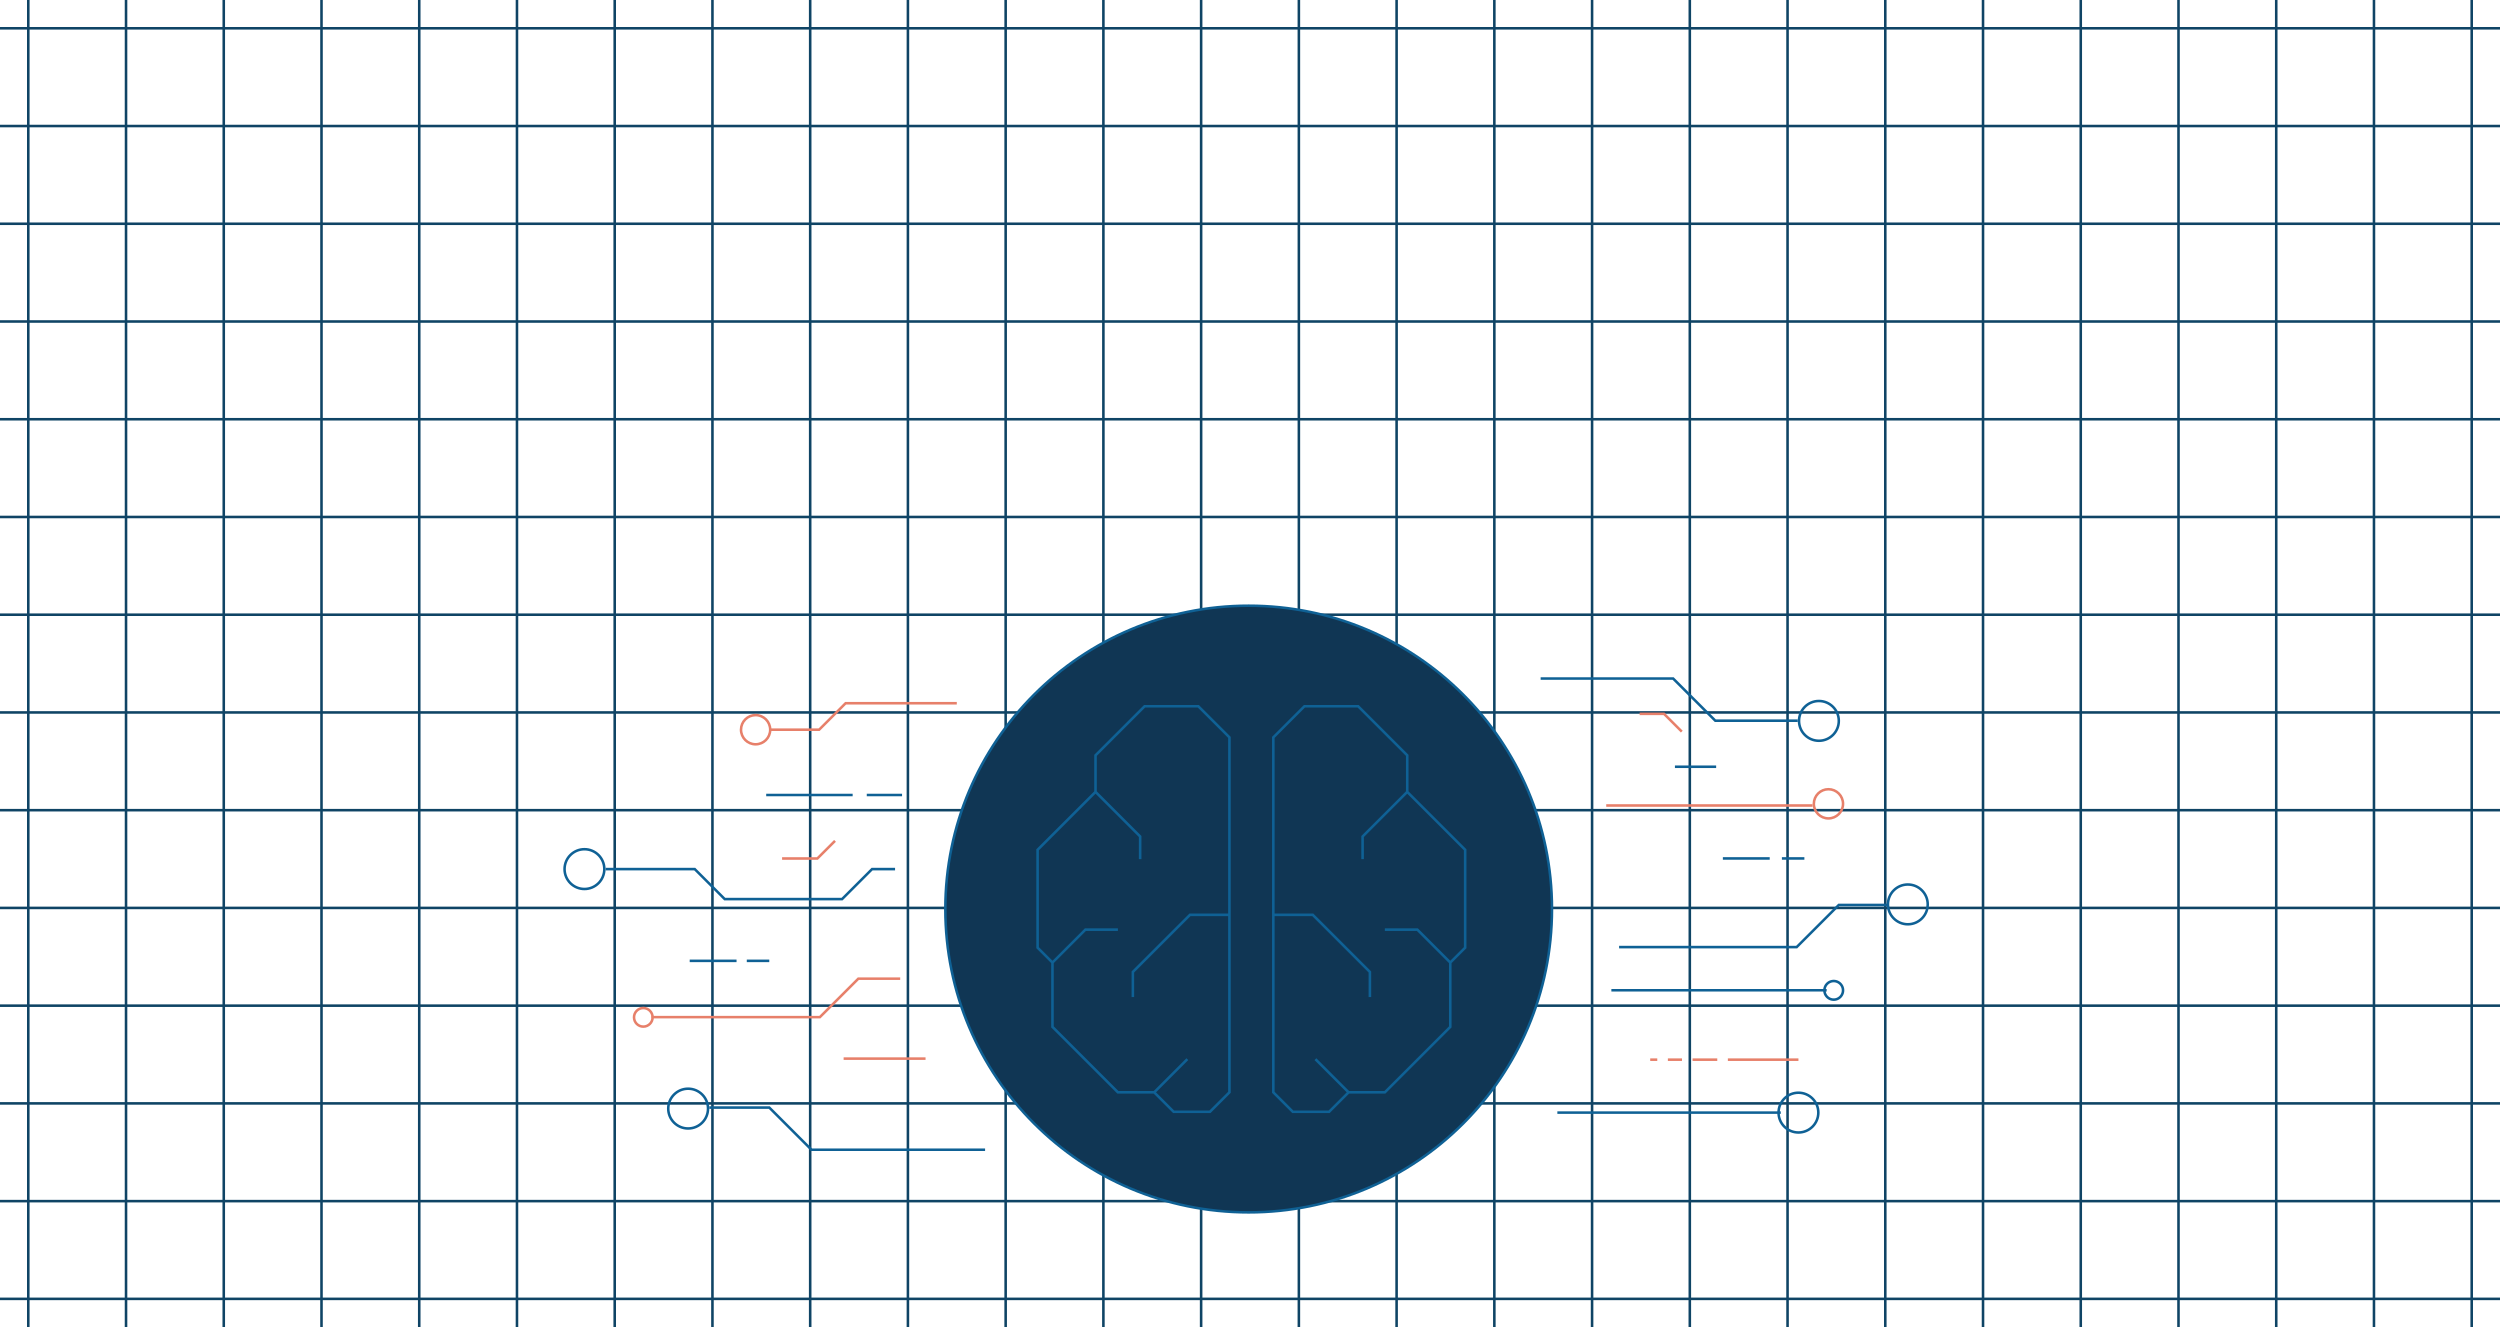 <svg width="972" height="516" fill="none" xmlns="http://www.w3.org/2000/svg"><path d="M10.999 0v516M48.999 0v516M86.999 0v516M124.999 0v516M162.999 0v516M200.999 0v516M238.999 0v516M276.999 0v516M314.999 0v516M352.999 0v516M390.999 0v516M428.999 0v516M466.999 0v516M504.999 0v516M542.999 0v516M580.999 0v516M618.999 0v516M656.999 0v516M694.999 0v516M732.999 0v516M770.999 0v516M808.999 0v516M846.999 0v516M884.999 0v516M922.999 0v516M960.999 0v516M0 505h972M0 467h972M0 429h972M0 391h972M0 353h972M0 315h972M0 277h972M0 239h972M0 201h972M0 163h972M0 125h972M0 87h972M0 49h972M0 11h972" stroke="#0F4465" stroke-miterlimit="10"/><circle cx="293.78" cy="283.709" r="5.674" transform="rotate(90 293.78 283.709)" stroke="#E7806A"/><path d="M299.269 283.709h19.209l10.291-10.291h43.232" stroke="#E7806A"/><path d="M651.21 298.116h16.029" stroke="#0F6195"/><path d="M648.466 412h5.488M641.605 412h2.745" stroke="#E7806A"/><path d="M599.001 263.814h51.513l16.393 16.393h32.059" stroke="#0F6195"/><path d="M624.5 313.183h80.222M653.883 284.457l-6.922-6.922h-9.472" stroke="#E7806A"/><path d="M669.849 333.764h18.215M692.801 333.764h8.743" stroke="#0F6195"/><circle cx="710.896" cy="312.523" r="5.674" transform="rotate(-90 710.896 312.523)" stroke="#E7806A"/><path d="M626.501 385.02h83.708M712.953 381.43a3.616 3.616 0 110 7.233 3.616 3.616 0 010-7.233zM605.5 432.582h86.872" stroke="#0F6195"/><path d="M671.791 412h27.441M658.07 412h9.605" stroke="#E7806A"/><circle r="7.733" transform="matrix(0 1 1 0 699.232 432.581)" stroke="#0F6195"/><circle cx="707.196" cy="280.279" r="7.733" transform="rotate(-90 707.196 280.279)" stroke="#0F6195"/><path d="M629.501 368.239h69.035l16.394-16.394h19.291" stroke="#0F6195"/><circle cx="741.767" cy="351.628" r="7.733" transform="rotate(-90 741.767 351.628)" stroke="#0F6195"/><path d="M359.852 411.59h-31.851" stroke="#E7806A"/><path d="M275.777 430.618h23.316l16.393 16.394h67.515" stroke="#0F6195"/><path d="M253.303 395.463h65.461l14.953-14.953H350" stroke="#E7806A"/><path d="M286.369 373.581h-18.215M299.093 373.581h-8.743" stroke="#0F6195"/><circle cx="250.122" cy="395.535" r="3.616" transform="rotate(90 250.122 395.535)" stroke="#E7806A"/><circle cx="267.545" cy="431.019" r="7.733" transform="rotate(90 267.545 431.019)" stroke="#0F6195"/><circle cx="227.233" cy="337.907" r="7.733" transform="rotate(90 227.233 337.907)" stroke="#0F6195"/><path d="M348.001 337.907h-8.942l-11.663 11.663h-45.622l-11.663-11.663h-34.645M297.896 309.093h33.616M337 309.093h13.721" stroke="#0F6195"/><path d="M304.07 333.791h13.721l6.861-6.861" stroke="#E7806A"/><circle cx="485.479" cy="353.434" r="117.934" fill="#103654" stroke="#0F6195"/><path d="M448.745 424.693l7.575 7.575h14.105l7.575-7.575v-69.001m-29.255 69.001h-14.106l-25.437-25.438v-25.011m39.543 50.449l12.891-12.891m-52.434-37.558l-5.785-5.786v-38.057l22.519-22.52m-16.734 66.363l12.801-12.801h12.636m-8.703-53.562l17.353 17.353v8.797m-17.353-26.15v-14.203l19.079-19.079h20.894L478 286.69v69.002m0 0h-15.339l-22.204 22.204v9.773M524.326 424.693l-7.575 7.575h-14.105l-7.575-7.575v-69.001m29.255 69.001h14.105l25.437-25.438v-25.011m-39.542 50.449l-12.892-12.891m52.434-37.558l5.786-5.786v-38.057l-22.52-22.52m16.734 66.363l-12.801-12.801h-12.636m8.703-53.562l-17.353 17.353v8.797m17.353-26.15v-14.203l-19.079-19.079h-20.894l-12.09 12.091v69.002m0 0h15.338l22.204 22.204v9.773" stroke="#0F6195"/></svg>